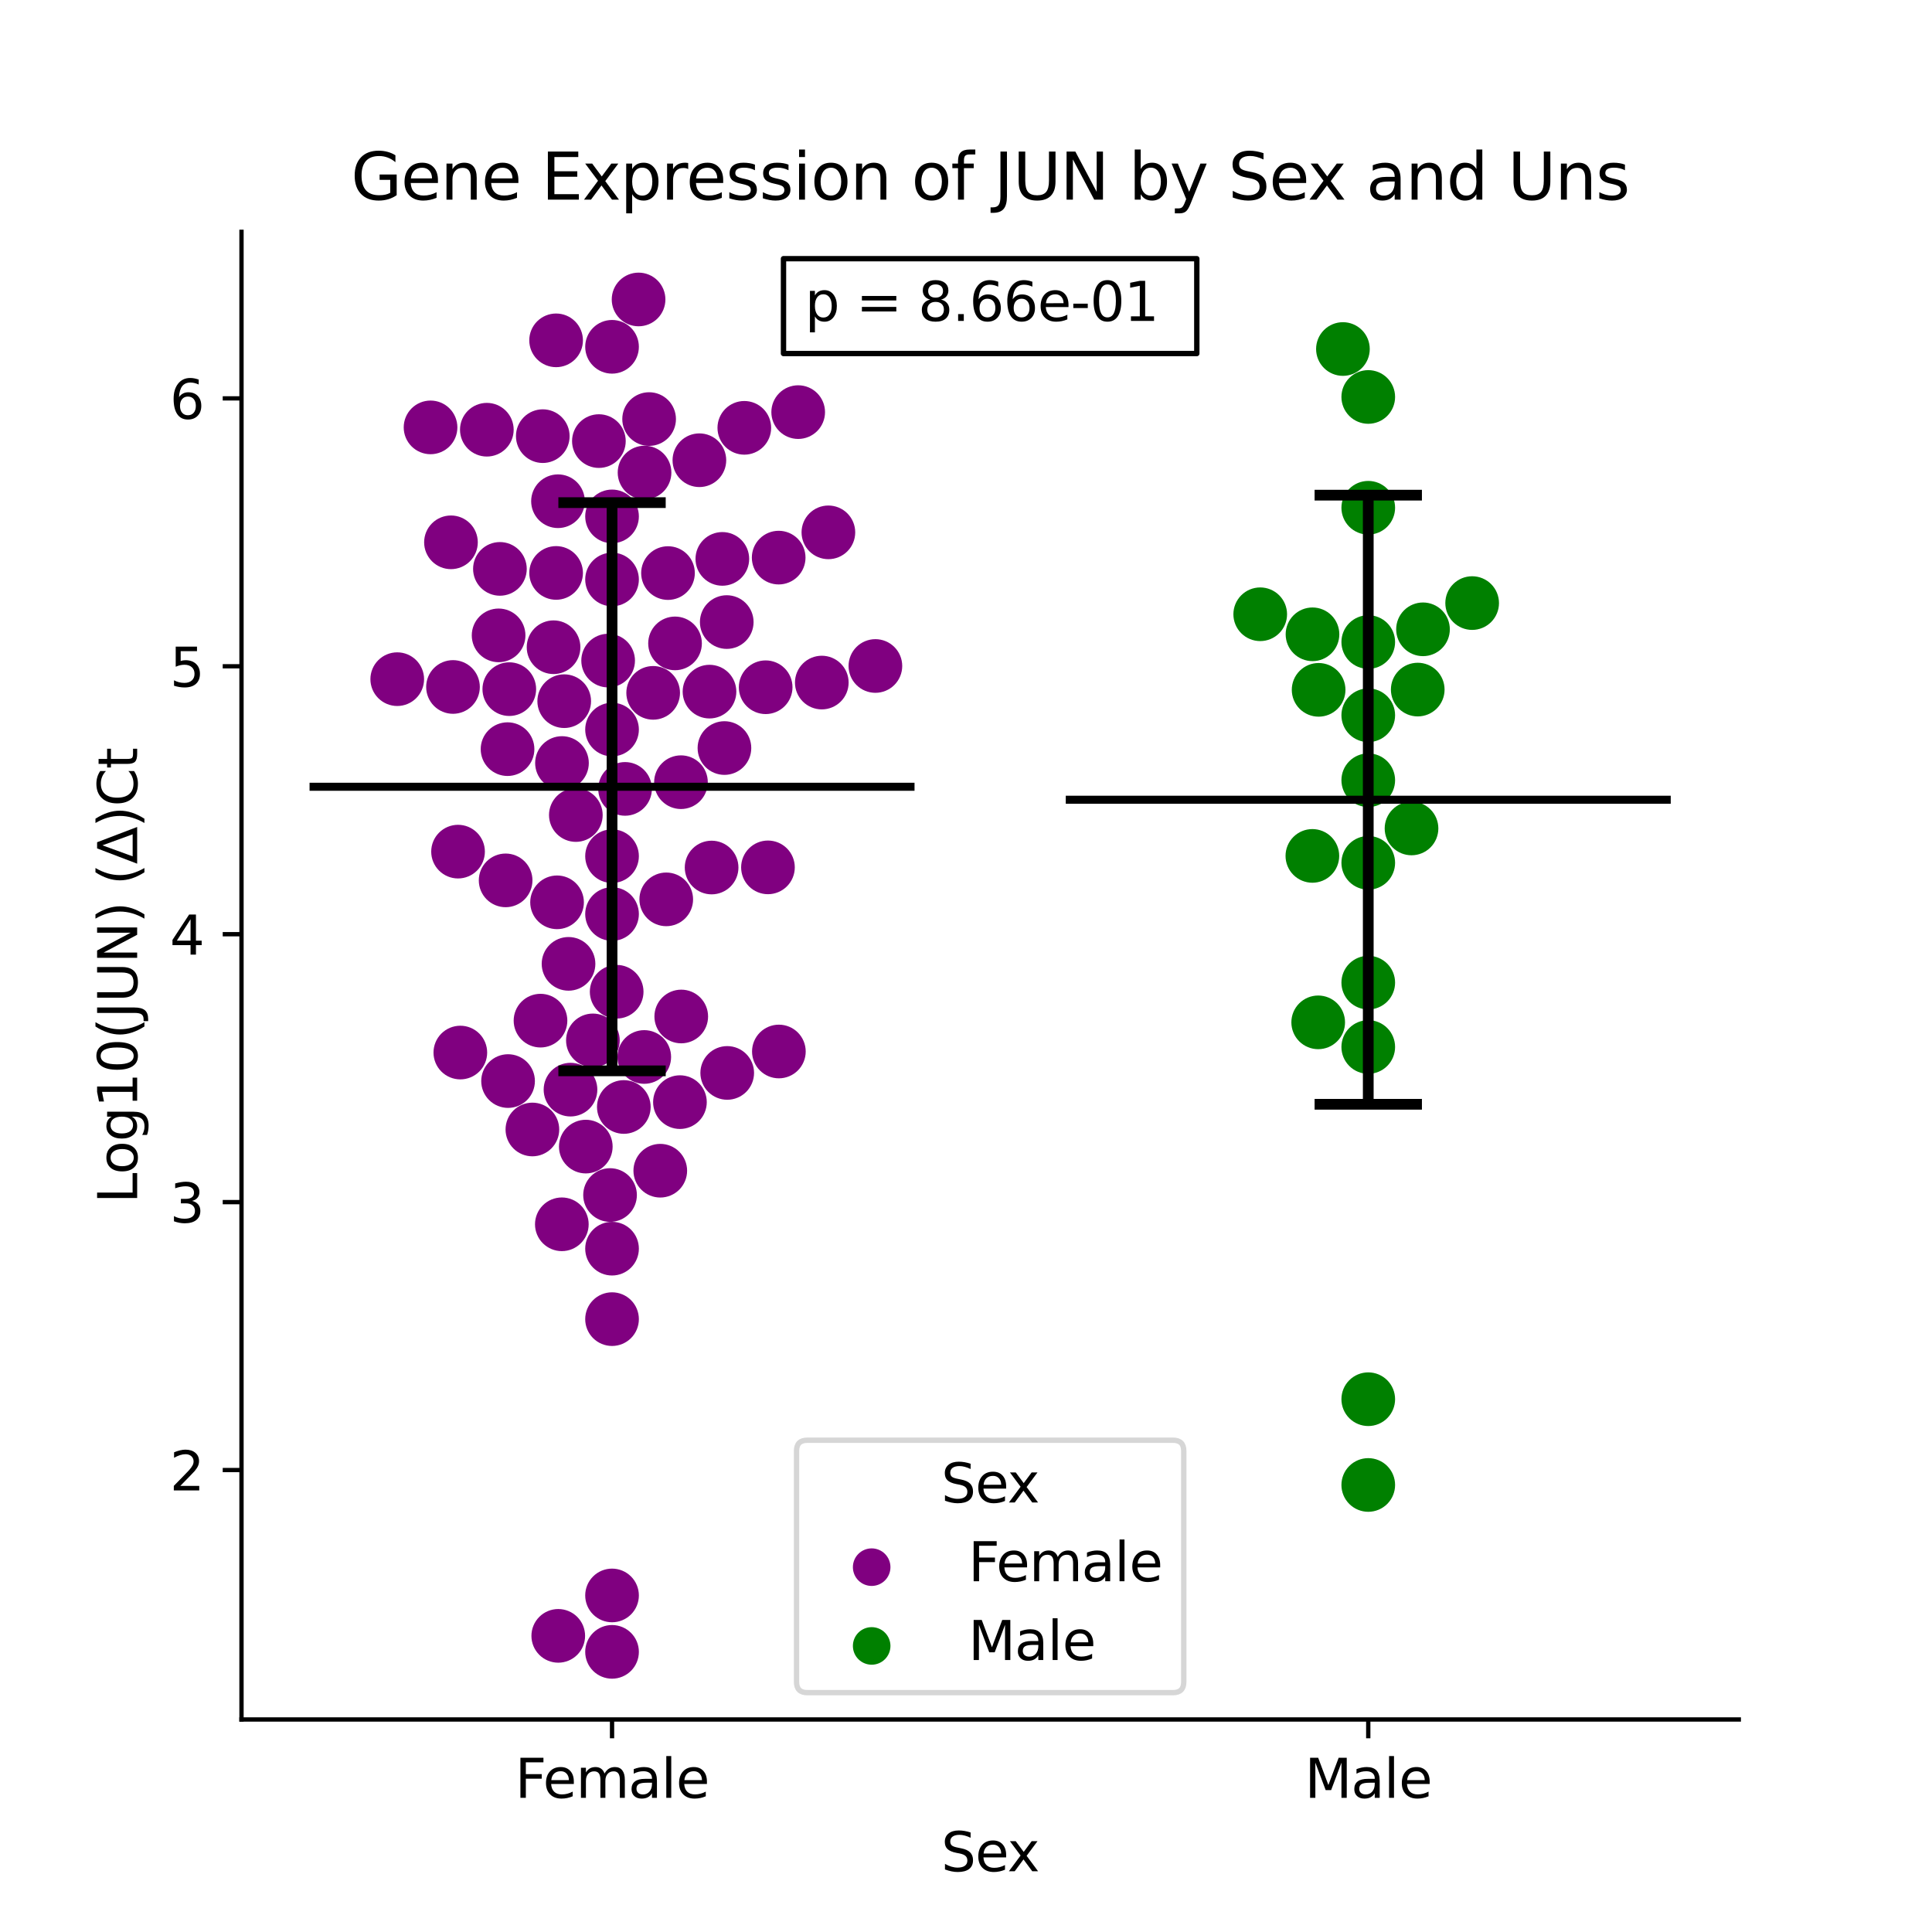 <?xml version="1.0" encoding="utf-8" standalone="no"?>
<!DOCTYPE svg PUBLIC "-//W3C//DTD SVG 1.1//EN"
  "http://www.w3.org/Graphics/SVG/1.1/DTD/svg11.dtd">
<svg xmlns:xlink="http://www.w3.org/1999/xlink" width="360pt" height="360pt" viewBox="0 0 360 360" xmlns="http://www.w3.org/2000/svg" version="1.1">
 <defs>
  <style type="text/css">*{stroke-linejoin: round; stroke-linecap: butt}</style>
 </defs>
 <g id="figure_1">
  <g id="patch_1">
   <path d="M 0 360 
L 360 360 
L 360 0 
L 0 0 
z
" style="fill: #ffffff"/>
  </g>
  <g id="axes_1">
   <g id="patch_2">
    <path d="M 45 320.4 
L 324 320.4 
L 324 43.2 
L 45 43.2 
z
" style="fill: #ffffff"/>
   </g>
   <g id="PathCollection_1">
    <defs>
     <path id="C0_0_2e475f07f2" d="M 0 5 
C 1.326 5 2.598 4.473 3.536 3.536 
C 4.473 2.598 5 1.326 5 -0 
C 5 -1.326 4.473 -2.598 3.536 -3.536 
C 2.598 -4.473 1.326 -5 0 -5 
C -1.326 -5 -2.598 -4.473 -3.536 -3.536 
C -4.473 -2.598 -5 -1.326 -5 0 
C -5 1.326 -4.473 2.598 -3.536 3.536 
C -2.598 4.473 -1.326 5 0 5 
z
"/>
    </defs>
    <g clip-path="url(#p9b2501542a)">
     <use xlink:href="#C0_0_2e475f07f2" x="142.67" y="128.057" style="fill: #800080"/>
    </g>
    <g clip-path="url(#p9b2501542a)">
     <use xlink:href="#C0_0_2e475f07f2" x="113.317" y="123.092" style="fill: #800080"/>
    </g>
    <g clip-path="url(#p9b2501542a)">
     <use xlink:href="#C0_0_2e475f07f2" x="101.14" y="81.27" style="fill: #800080"/>
    </g>
    <g clip-path="url(#p9b2501542a)">
     <use xlink:href="#C0_0_2e475f07f2" x="120.048" y="196.952" style="fill: #800080"/>
    </g>
    <g clip-path="url(#p9b2501542a)">
     <use xlink:href="#C0_0_2e475f07f2" x="94.9" y="128.411" style="fill: #800080"/>
    </g>
    <g clip-path="url(#p9b2501542a)">
     <use xlink:href="#C0_0_2e475f07f2" x="114.045" y="159.533" style="fill: #800080"/>
    </g>
    <g clip-path="url(#p9b2501542a)">
     <use xlink:href="#C0_0_2e475f07f2" x="125.783" y="119.887" style="fill: #800080"/>
    </g>
    <g clip-path="url(#p9b2501542a)">
     <use xlink:href="#C0_0_2e475f07f2" x="103.974" y="93.396" style="fill: #800080"/>
    </g>
    <g clip-path="url(#p9b2501542a)">
     <use xlink:href="#C0_0_2e475f07f2" x="111.595" y="82.192" style="fill: #800080"/>
    </g>
    <g clip-path="url(#p9b2501542a)">
     <use xlink:href="#C0_0_2e475f07f2" x="103.799" y="168.134" style="fill: #800080"/>
    </g>
    <g clip-path="url(#p9b2501542a)">
     <use xlink:href="#C0_0_2e475f07f2" x="145.133" y="195.931" style="fill: #800080"/>
    </g>
    <g clip-path="url(#p9b2501542a)">
     <use xlink:href="#C0_0_2e475f07f2" x="153.13" y="127.186" style="fill: #800080"/>
    </g>
    <g clip-path="url(#p9b2501542a)">
     <use xlink:href="#C0_0_2e475f07f2" x="94.671" y="201.441" style="fill: #800080"/>
    </g>
    <g clip-path="url(#p9b2501542a)">
     <use xlink:href="#C0_0_2e475f07f2" x="138.692" y="79.721" style="fill: #800080"/>
    </g>
    <g clip-path="url(#p9b2501542a)">
     <use xlink:href="#C0_0_2e475f07f2" x="134.989" y="139.388" style="fill: #800080"/>
    </g>
    <g clip-path="url(#p9b2501542a)">
     <use xlink:href="#C0_0_2e475f07f2" x="120.954" y="78.088" style="fill: #800080"/>
    </g>
    <g clip-path="url(#p9b2501542a)">
     <use xlink:href="#C0_0_2e475f07f2" x="104.023" y="304.818" style="fill: #800080"/>
    </g>
    <g clip-path="url(#p9b2501542a)">
     <use xlink:href="#C0_0_2e475f07f2" x="114.045" y="297.288" style="fill: #800080"/>
    </g>
    <g clip-path="url(#p9b2501542a)">
     <use xlink:href="#C0_0_2e475f07f2" x="143.098" y="161.622" style="fill: #800080"/>
    </g>
    <g clip-path="url(#p9b2501542a)">
     <use xlink:href="#C0_0_2e475f07f2" x="145.095" y="103.904" style="fill: #800080"/>
    </g>
    <g clip-path="url(#p9b2501542a)">
     <use xlink:href="#C0_0_2e475f07f2" x="132.205" y="128.875" style="fill: #800080"/>
    </g>
    <g clip-path="url(#p9b2501542a)">
     <use xlink:href="#C0_0_2e475f07f2" x="105.937" y="179.6" style="fill: #800080"/>
    </g>
    <g clip-path="url(#p9b2501542a)">
     <use xlink:href="#C0_0_2e475f07f2" x="126.697" y="205.366" style="fill: #800080"/>
    </g>
    <g clip-path="url(#p9b2501542a)">
     <use xlink:href="#C0_0_2e475f07f2" x="126.941" y="189.408" style="fill: #800080"/>
    </g>
    <g clip-path="url(#p9b2501542a)">
     <use xlink:href="#C0_0_2e475f07f2" x="107.3" y="151.87" style="fill: #800080"/>
    </g>
    <g clip-path="url(#p9b2501542a)">
     <use xlink:href="#C0_0_2e475f07f2" x="100.715" y="190.183" style="fill: #800080"/>
    </g>
    <g clip-path="url(#p9b2501542a)">
     <use xlink:href="#C0_0_2e475f07f2" x="109.155" y="213.651" style="fill: #800080"/>
    </g>
    <g clip-path="url(#p9b2501542a)">
     <use xlink:href="#C0_0_2e475f07f2" x="114.908" y="184.796" style="fill: #800080"/>
    </g>
    <g clip-path="url(#p9b2501542a)">
     <use xlink:href="#C0_0_2e475f07f2" x="114.045" y="307.8" style="fill: #800080"/>
    </g>
    <g clip-path="url(#p9b2501542a)">
     <use xlink:href="#C0_0_2e475f07f2" x="116.471" y="147" style="fill: #800080"/>
    </g>
    <g clip-path="url(#p9b2501542a)">
     <use xlink:href="#C0_0_2e475f07f2" x="114.045" y="245.802" style="fill: #800080"/>
    </g>
    <g clip-path="url(#p9b2501542a)">
     <use xlink:href="#C0_0_2e475f07f2" x="104.69" y="228.13" style="fill: #800080"/>
    </g>
    <g clip-path="url(#p9b2501542a)">
     <use xlink:href="#C0_0_2e475f07f2" x="116.241" y="206.271" style="fill: #800080"/>
    </g>
    <g clip-path="url(#p9b2501542a)">
     <use xlink:href="#C0_0_2e475f07f2" x="85.776" y="196.128" style="fill: #800080"/>
    </g>
    <g clip-path="url(#p9b2501542a)">
     <use xlink:href="#C0_0_2e475f07f2" x="74.02" y="126.553" style="fill: #800080"/>
    </g>
    <g clip-path="url(#p9b2501542a)">
     <use xlink:href="#C0_0_2e475f07f2" x="113.674" y="222.677" style="fill: #800080"/>
    </g>
    <g clip-path="url(#p9b2501542a)">
     <use xlink:href="#C0_0_2e475f07f2" x="135.418" y="115.913" style="fill: #800080"/>
    </g>
    <g clip-path="url(#p9b2501542a)">
     <use xlink:href="#C0_0_2e475f07f2" x="114.045" y="64.622" style="fill: #800080"/>
    </g>
    <g clip-path="url(#p9b2501542a)">
     <use xlink:href="#C0_0_2e475f07f2" x="106.304" y="203.039" style="fill: #800080"/>
    </g>
    <g clip-path="url(#p9b2501542a)">
     <use xlink:href="#C0_0_2e475f07f2" x="93.153" y="106.004" style="fill: #800080"/>
    </g>
    <g clip-path="url(#p9b2501542a)">
     <use xlink:href="#C0_0_2e475f07f2" x="114.045" y="170.318" style="fill: #800080"/>
    </g>
    <g clip-path="url(#p9b2501542a)">
     <use xlink:href="#C0_0_2e475f07f2" x="132.598" y="161.65" style="fill: #800080"/>
    </g>
    <g clip-path="url(#p9b2501542a)">
     <use xlink:href="#C0_0_2e475f07f2" x="118.989" y="55.8" style="fill: #800080"/>
    </g>
    <g clip-path="url(#p9b2501542a)">
     <use xlink:href="#C0_0_2e475f07f2" x="123.033" y="218.144" style="fill: #800080"/>
    </g>
    <g clip-path="url(#p9b2501542a)">
     <use xlink:href="#C0_0_2e475f07f2" x="135.507" y="199.925" style="fill: #800080"/>
    </g>
    <g clip-path="url(#p9b2501542a)">
     <use xlink:href="#C0_0_2e475f07f2" x="114.045" y="232.671" style="fill: #800080"/>
    </g>
    <g clip-path="url(#p9b2501542a)">
     <use xlink:href="#C0_0_2e475f07f2" x="130.32" y="85.757" style="fill: #800080"/>
    </g>
    <g clip-path="url(#p9b2501542a)">
     <use xlink:href="#C0_0_2e475f07f2" x="94.217" y="164.045" style="fill: #800080"/>
    </g>
    <g clip-path="url(#p9b2501542a)">
     <use xlink:href="#C0_0_2e475f07f2" x="103.622" y="63.418" style="fill: #800080"/>
    </g>
    <g clip-path="url(#p9b2501542a)">
     <use xlink:href="#C0_0_2e475f07f2" x="94.573" y="139.593" style="fill: #800080"/>
    </g>
    <g clip-path="url(#p9b2501542a)">
     <use xlink:href="#C0_0_2e475f07f2" x="99.203" y="210.462" style="fill: #800080"/>
    </g>
    <g clip-path="url(#p9b2501542a)">
     <use xlink:href="#C0_0_2e475f07f2" x="85.35" y="158.689" style="fill: #800080"/>
    </g>
    <g clip-path="url(#p9b2501542a)">
     <use xlink:href="#C0_0_2e475f07f2" x="80.226" y="79.637" style="fill: #800080"/>
    </g>
    <g clip-path="url(#p9b2501542a)">
     <use xlink:href="#C0_0_2e475f07f2" x="134.598" y="104.142" style="fill: #800080"/>
    </g>
    <g clip-path="url(#p9b2501542a)">
     <use xlink:href="#C0_0_2e475f07f2" x="120.101" y="88.055" style="fill: #800080"/>
    </g>
    <g clip-path="url(#p9b2501542a)">
     <use xlink:href="#C0_0_2e475f07f2" x="103.623" y="106.758" style="fill: #800080"/>
    </g>
    <g clip-path="url(#p9b2501542a)">
     <use xlink:href="#C0_0_2e475f07f2" x="90.716" y="80.071" style="fill: #800080"/>
    </g>
    <g clip-path="url(#p9b2501542a)">
     <use xlink:href="#C0_0_2e475f07f2" x="148.731" y="76.792" style="fill: #800080"/>
    </g>
    <g clip-path="url(#p9b2501542a)">
     <use xlink:href="#C0_0_2e475f07f2" x="104.716" y="142.178" style="fill: #800080"/>
    </g>
    <g clip-path="url(#p9b2501542a)">
     <use xlink:href="#C0_0_2e475f07f2" x="114.045" y="107.974" style="fill: #800080"/>
    </g>
    <g clip-path="url(#p9b2501542a)">
     <use xlink:href="#C0_0_2e475f07f2" x="154.358" y="99.196" style="fill: #800080"/>
    </g>
    <g clip-path="url(#p9b2501542a)">
     <use xlink:href="#C0_0_2e475f07f2" x="105.133" y="130.654" style="fill: #800080"/>
    </g>
    <g clip-path="url(#p9b2501542a)">
     <use xlink:href="#C0_0_2e475f07f2" x="124.471" y="106.784" style="fill: #800080"/>
    </g>
    <g clip-path="url(#p9b2501542a)">
     <use xlink:href="#C0_0_2e475f07f2" x="103.147" y="120.602" style="fill: #800080"/>
    </g>
    <g clip-path="url(#p9b2501542a)">
     <use xlink:href="#C0_0_2e475f07f2" x="121.708" y="129.103" style="fill: #800080"/>
    </g>
    <g clip-path="url(#p9b2501542a)">
     <use xlink:href="#C0_0_2e475f07f2" x="110.478" y="193.863" style="fill: #800080"/>
    </g>
    <g clip-path="url(#p9b2501542a)">
     <use xlink:href="#C0_0_2e475f07f2" x="84.031" y="101.053" style="fill: #800080"/>
    </g>
    <g clip-path="url(#p9b2501542a)">
     <use xlink:href="#C0_0_2e475f07f2" x="114.045" y="96.224" style="fill: #800080"/>
    </g>
    <g clip-path="url(#p9b2501542a)">
     <use xlink:href="#C0_0_2e475f07f2" x="92.907" y="118.392" style="fill: #800080"/>
    </g>
    <g clip-path="url(#p9b2501542a)">
     <use xlink:href="#C0_0_2e475f07f2" x="114.045" y="135.94" style="fill: #800080"/>
    </g>
    <g clip-path="url(#p9b2501542a)">
     <use xlink:href="#C0_0_2e475f07f2" x="84.409" y="128.007" style="fill: #800080"/>
    </g>
    <g clip-path="url(#p9b2501542a)">
     <use xlink:href="#C0_0_2e475f07f2" x="124.145" y="167.583" style="fill: #800080"/>
    </g>
    <g clip-path="url(#p9b2501542a)">
     <use xlink:href="#C0_0_2e475f07f2" x="126.888" y="145.75" style="fill: #800080"/>
    </g>
    <g clip-path="url(#p9b2501542a)">
     <use xlink:href="#C0_0_2e475f07f2" x="163.117" y="124.097" style="fill: #800080"/>
    </g>
   </g>
   <g id="PathCollection_2">
    <defs>
     <path id="C1_0_260e7c4cdd" d="M 0 5 
C 1.326 5 2.598 4.473 3.536 3.536 
C 4.473 2.598 5 1.326 5 -0 
C 5 -1.326 4.473 -2.598 3.536 -3.536 
C 2.598 -4.473 1.326 -5 0 -5 
C -1.326 -5 -2.598 -4.473 -3.536 -3.536 
C -4.473 -2.598 -5 -1.326 -5 0 
C -5 1.326 -4.473 2.598 -3.536 3.536 
C -2.598 4.473 -1.326 5 0 5 
z
"/>
    </defs>
    <g clip-path="url(#p9b2501542a)">
     <use xlink:href="#C1_0_260e7c4cdd" x="263.016" y="154.368" style="fill: #008000"/>
    </g>
    <g clip-path="url(#p9b2501542a)">
     <use xlink:href="#C1_0_260e7c4cdd" x="234.824" y="114.459" style="fill: #008000"/>
    </g>
    <g clip-path="url(#p9b2501542a)">
     <use xlink:href="#C1_0_260e7c4cdd" x="274.315" y="112.375" style="fill: #008000"/>
    </g>
    <g clip-path="url(#p9b2501542a)">
     <use xlink:href="#C1_0_260e7c4cdd" x="254.955" y="119.634" style="fill: #008000"/>
    </g>
    <g clip-path="url(#p9b2501542a)">
     <use xlink:href="#C1_0_260e7c4cdd" x="254.955" y="276.702" style="fill: #008000"/>
    </g>
    <g clip-path="url(#p9b2501542a)">
     <use xlink:href="#C1_0_260e7c4cdd" x="254.955" y="133.277" style="fill: #008000"/>
    </g>
    <g clip-path="url(#p9b2501542a)">
     <use xlink:href="#C1_0_260e7c4cdd" x="245.627" y="190.5" style="fill: #008000"/>
    </g>
    <g clip-path="url(#p9b2501542a)">
     <use xlink:href="#C1_0_260e7c4cdd" x="265.156" y="117.264" style="fill: #008000"/>
    </g>
    <g clip-path="url(#p9b2501542a)">
     <use xlink:href="#C1_0_260e7c4cdd" x="264.175" y="128.494" style="fill: #008000"/>
    </g>
    <g clip-path="url(#p9b2501542a)">
     <use xlink:href="#C1_0_260e7c4cdd" x="254.955" y="94.613" style="fill: #008000"/>
    </g>
    <g clip-path="url(#p9b2501542a)">
     <use xlink:href="#C1_0_260e7c4cdd" x="254.955" y="195.092" style="fill: #008000"/>
    </g>
    <g clip-path="url(#p9b2501542a)">
     <use xlink:href="#C1_0_260e7c4cdd" x="250.235" y="65.035" style="fill: #008000"/>
    </g>
    <g clip-path="url(#p9b2501542a)">
     <use xlink:href="#C1_0_260e7c4cdd" x="254.955" y="160.775" style="fill: #008000"/>
    </g>
    <g clip-path="url(#p9b2501542a)">
     <use xlink:href="#C1_0_260e7c4cdd" x="244.542" y="159.485" style="fill: #008000"/>
    </g>
    <g clip-path="url(#p9b2501542a)">
     <use xlink:href="#C1_0_260e7c4cdd" x="244.564" y="118.194" style="fill: #008000"/>
    </g>
    <g clip-path="url(#p9b2501542a)">
     <use xlink:href="#C1_0_260e7c4cdd" x="254.955" y="260.722" style="fill: #008000"/>
    </g>
    <g clip-path="url(#p9b2501542a)">
     <use xlink:href="#C1_0_260e7c4cdd" x="254.955" y="183.097" style="fill: #008000"/>
    </g>
    <g clip-path="url(#p9b2501542a)">
     <use xlink:href="#C1_0_260e7c4cdd" x="254.955" y="145.382" style="fill: #008000"/>
    </g>
    <g clip-path="url(#p9b2501542a)">
     <use xlink:href="#C1_0_260e7c4cdd" x="245.706" y="128.542" style="fill: #008000"/>
    </g>
    <g clip-path="url(#p9b2501542a)">
     <use xlink:href="#C1_0_260e7c4cdd" x="254.955" y="73.968" style="fill: #008000"/>
    </g>
   </g>
   <g id="PathCollection_3"/>
   <g id="PathCollection_4"/>
   <g id="matplotlib.axis_1">
    <g id="xtick_1">
     <g id="line2d_1">
      <defs>
       <path id="mce3f4f6e1c" d="M 0 0 
L 0 3.5 
" style="stroke: #000000; stroke-width: 0.8"/>
      </defs>
      <g>
       <use xlink:href="#mce3f4f6e1c" x="114.045" y="320.4" style="stroke: #000000; stroke-width: 0.8"/>
      </g>
     </g>
     <g id="text_1">
      <!-- Female -->
      <g transform="translate(95.968 334.998) scale(0.1 -0.1)">
       <defs>
        <path id="DejaVuSans-46" d="M 628 4666 
L 3309 4666 
L 3309 4134 
L 1259 4134 
L 1259 2759 
L 3109 2759 
L 3109 2228 
L 1259 2228 
L 1259 0 
L 628 0 
L 628 4666 
z
" transform="scale(0.016)"/>
        <path id="DejaVuSans-65" d="M 3597 1894 
L 3597 1613 
L 953 1613 
Q 991 1019 1311 708 
Q 1631 397 2203 397 
Q 2534 397 2845 478 
Q 3156 559 3463 722 
L 3463 178 
Q 3153 47 2828 -22 
Q 2503 -91 2169 -91 
Q 1331 -91 842 396 
Q 353 884 353 1716 
Q 353 2575 817 3079 
Q 1281 3584 2069 3584 
Q 2775 3584 3186 3129 
Q 3597 2675 3597 1894 
z
M 3022 2063 
Q 3016 2534 2758 2815 
Q 2500 3097 2075 3097 
Q 1594 3097 1305 2825 
Q 1016 2553 972 2059 
L 3022 2063 
z
" transform="scale(0.016)"/>
        <path id="DejaVuSans-6d" d="M 3328 2828 
Q 3544 3216 3844 3400 
Q 4144 3584 4550 3584 
Q 5097 3584 5394 3201 
Q 5691 2819 5691 2113 
L 5691 0 
L 5113 0 
L 5113 2094 
Q 5113 2597 4934 2840 
Q 4756 3084 4391 3084 
Q 3944 3084 3684 2787 
Q 3425 2491 3425 1978 
L 3425 0 
L 2847 0 
L 2847 2094 
Q 2847 2600 2669 2842 
Q 2491 3084 2119 3084 
Q 1678 3084 1418 2786 
Q 1159 2488 1159 1978 
L 1159 0 
L 581 0 
L 581 3500 
L 1159 3500 
L 1159 2956 
Q 1356 3278 1631 3431 
Q 1906 3584 2284 3584 
Q 2666 3584 2933 3390 
Q 3200 3197 3328 2828 
z
" transform="scale(0.016)"/>
        <path id="DejaVuSans-61" d="M 2194 1759 
Q 1497 1759 1228 1600 
Q 959 1441 959 1056 
Q 959 750 1161 570 
Q 1363 391 1709 391 
Q 2188 391 2477 730 
Q 2766 1069 2766 1631 
L 2766 1759 
L 2194 1759 
z
M 3341 1997 
L 3341 0 
L 2766 0 
L 2766 531 
Q 2569 213 2275 61 
Q 1981 -91 1556 -91 
Q 1019 -91 701 211 
Q 384 513 384 1019 
Q 384 1609 779 1909 
Q 1175 2209 1959 2209 
L 2766 2209 
L 2766 2266 
Q 2766 2663 2505 2880 
Q 2244 3097 1772 3097 
Q 1472 3097 1187 3025 
Q 903 2953 641 2809 
L 641 3341 
Q 956 3463 1253 3523 
Q 1550 3584 1831 3584 
Q 2591 3584 2966 3190 
Q 3341 2797 3341 1997 
z
" transform="scale(0.016)"/>
        <path id="DejaVuSans-6c" d="M 603 4863 
L 1178 4863 
L 1178 0 
L 603 0 
L 603 4863 
z
" transform="scale(0.016)"/>
       </defs>
       <use xlink:href="#DejaVuSans-46"/>
       <use xlink:href="#DejaVuSans-65" x="52.02"/>
       <use xlink:href="#DejaVuSans-6d" x="113.543"/>
       <use xlink:href="#DejaVuSans-61" x="210.955"/>
       <use xlink:href="#DejaVuSans-6c" x="272.234"/>
       <use xlink:href="#DejaVuSans-65" x="300.018"/>
      </g>
     </g>
    </g>
    <g id="xtick_2">
     <g id="line2d_2">
      <g>
       <use xlink:href="#mce3f4f6e1c" x="254.955" y="320.4" style="stroke: #000000; stroke-width: 0.8"/>
      </g>
     </g>
     <g id="text_2">
      <!-- Male -->
      <g transform="translate(243.111 334.998) scale(0.1 -0.1)">
       <defs>
        <path id="DejaVuSans-4d" d="M 628 4666 
L 1569 4666 
L 2759 1491 
L 3956 4666 
L 4897 4666 
L 4897 0 
L 4281 0 
L 4281 4097 
L 3078 897 
L 2444 897 
L 1241 4097 
L 1241 0 
L 628 0 
L 628 4666 
z
" transform="scale(0.016)"/>
       </defs>
       <use xlink:href="#DejaVuSans-4d"/>
       <use xlink:href="#DejaVuSans-61" x="86.279"/>
       <use xlink:href="#DejaVuSans-6c" x="147.559"/>
       <use xlink:href="#DejaVuSans-65" x="175.342"/>
      </g>
     </g>
    </g>
    <g id="text_3">
     <!-- Sex -->
     <g transform="translate(175.377 348.677) scale(0.1 -0.1)">
      <defs>
       <path id="DejaVuSans-53" d="M 3425 4513 
L 3425 3897 
Q 3066 4069 2747 4153 
Q 2428 4238 2131 4238 
Q 1616 4238 1336 4038 
Q 1056 3838 1056 3469 
Q 1056 3159 1242 3001 
Q 1428 2844 1947 2747 
L 2328 2669 
Q 3034 2534 3370 2195 
Q 3706 1856 3706 1288 
Q 3706 609 3251 259 
Q 2797 -91 1919 -91 
Q 1588 -91 1214 -16 
Q 841 59 441 206 
L 441 856 
Q 825 641 1194 531 
Q 1563 422 1919 422 
Q 2459 422 2753 634 
Q 3047 847 3047 1241 
Q 3047 1584 2836 1778 
Q 2625 1972 2144 2069 
L 1759 2144 
Q 1053 2284 737 2584 
Q 422 2884 422 3419 
Q 422 4038 858 4394 
Q 1294 4750 2059 4750 
Q 2388 4750 2728 4690 
Q 3069 4631 3425 4513 
z
" transform="scale(0.016)"/>
       <path id="DejaVuSans-78" d="M 3513 3500 
L 2247 1797 
L 3578 0 
L 2900 0 
L 1881 1375 
L 863 0 
L 184 0 
L 1544 1831 
L 300 3500 
L 978 3500 
L 1906 2253 
L 2834 3500 
L 3513 3500 
z
" transform="scale(0.016)"/>
      </defs>
      <use xlink:href="#DejaVuSans-53"/>
      <use xlink:href="#DejaVuSans-65" x="63.477"/>
      <use xlink:href="#DejaVuSans-78" x="123.25"/>
     </g>
    </g>
   </g>
   <g id="matplotlib.axis_2">
    <g id="ytick_1">
     <g id="line2d_3">
      <defs>
       <path id="m702c5b5480" d="M 0 0 
L -3.5 0 
" style="stroke: #000000; stroke-width: 0.8"/>
      </defs>
      <g>
       <use xlink:href="#m702c5b5480" x="45" y="273.921" style="stroke: #000000; stroke-width: 0.8"/>
      </g>
     </g>
     <g id="text_4">
      <!-- 2 -->
      <g transform="translate(31.637 277.72) scale(0.1 -0.1)">
       <defs>
        <path id="DejaVuSans-32" d="M 1228 531 
L 3431 531 
L 3431 0 
L 469 0 
L 469 531 
Q 828 903 1448 1529 
Q 2069 2156 2228 2338 
Q 2531 2678 2651 2914 
Q 2772 3150 2772 3378 
Q 2772 3750 2511 3984 
Q 2250 4219 1831 4219 
Q 1534 4219 1204 4116 
Q 875 4013 500 3803 
L 500 4441 
Q 881 4594 1212 4672 
Q 1544 4750 1819 4750 
Q 2544 4750 2975 4387 
Q 3406 4025 3406 3419 
Q 3406 3131 3298 2873 
Q 3191 2616 2906 2266 
Q 2828 2175 2409 1742 
Q 1991 1309 1228 531 
z
" transform="scale(0.016)"/>
       </defs>
       <use xlink:href="#DejaVuSans-32"/>
      </g>
     </g>
    </g>
    <g id="ytick_2">
     <g id="line2d_4">
      <g>
       <use xlink:href="#m702c5b5480" x="45" y="223.998" style="stroke: #000000; stroke-width: 0.8"/>
      </g>
     </g>
     <g id="text_5">
      <!-- 3 -->
      <g transform="translate(31.637 227.797) scale(0.1 -0.1)">
       <defs>
        <path id="DejaVuSans-33" d="M 2597 2516 
Q 3050 2419 3304 2112 
Q 3559 1806 3559 1356 
Q 3559 666 3084 287 
Q 2609 -91 1734 -91 
Q 1441 -91 1130 -33 
Q 819 25 488 141 
L 488 750 
Q 750 597 1062 519 
Q 1375 441 1716 441 
Q 2309 441 2620 675 
Q 2931 909 2931 1356 
Q 2931 1769 2642 2001 
Q 2353 2234 1838 2234 
L 1294 2234 
L 1294 2753 
L 1863 2753 
Q 2328 2753 2575 2939 
Q 2822 3125 2822 3475 
Q 2822 3834 2567 4026 
Q 2313 4219 1838 4219 
Q 1578 4219 1281 4162 
Q 984 4106 628 3988 
L 628 4550 
Q 988 4650 1302 4700 
Q 1616 4750 1894 4750 
Q 2613 4750 3031 4423 
Q 3450 4097 3450 3541 
Q 3450 3153 3228 2886 
Q 3006 2619 2597 2516 
z
" transform="scale(0.016)"/>
       </defs>
       <use xlink:href="#DejaVuSans-33"/>
      </g>
     </g>
    </g>
    <g id="ytick_3">
     <g id="line2d_5">
      <g>
       <use xlink:href="#m702c5b5480" x="45" y="174.076" style="stroke: #000000; stroke-width: 0.8"/>
      </g>
     </g>
     <g id="text_6">
      <!-- 4 -->
      <g transform="translate(31.637 177.875) scale(0.1 -0.1)">
       <defs>
        <path id="DejaVuSans-34" d="M 2419 4116 
L 825 1625 
L 2419 1625 
L 2419 4116 
z
M 2253 4666 
L 3047 4666 
L 3047 1625 
L 3713 1625 
L 3713 1100 
L 3047 1100 
L 3047 0 
L 2419 0 
L 2419 1100 
L 313 1100 
L 313 1709 
L 2253 4666 
z
" transform="scale(0.016)"/>
       </defs>
       <use xlink:href="#DejaVuSans-34"/>
      </g>
     </g>
    </g>
    <g id="ytick_4">
     <g id="line2d_6">
      <g>
       <use xlink:href="#m702c5b5480" x="45" y="124.153" style="stroke: #000000; stroke-width: 0.8"/>
      </g>
     </g>
     <g id="text_7">
      <!-- 5 -->
      <g transform="translate(31.637 127.953) scale(0.1 -0.1)">
       <defs>
        <path id="DejaVuSans-35" d="M 691 4666 
L 3169 4666 
L 3169 4134 
L 1269 4134 
L 1269 2991 
Q 1406 3038 1543 3061 
Q 1681 3084 1819 3084 
Q 2600 3084 3056 2656 
Q 3513 2228 3513 1497 
Q 3513 744 3044 326 
Q 2575 -91 1722 -91 
Q 1428 -91 1123 -41 
Q 819 9 494 109 
L 494 744 
Q 775 591 1075 516 
Q 1375 441 1709 441 
Q 2250 441 2565 725 
Q 2881 1009 2881 1497 
Q 2881 1984 2565 2268 
Q 2250 2553 1709 2553 
Q 1456 2553 1204 2497 
Q 953 2441 691 2322 
L 691 4666 
z
" transform="scale(0.016)"/>
       </defs>
       <use xlink:href="#DejaVuSans-35"/>
      </g>
     </g>
    </g>
    <g id="ytick_5">
     <g id="line2d_7">
      <g>
       <use xlink:href="#m702c5b5480" x="45" y="74.231" style="stroke: #000000; stroke-width: 0.8"/>
      </g>
     </g>
     <g id="text_8">
      <!-- 6 -->
      <g transform="translate(31.637 78.03) scale(0.1 -0.1)">
       <defs>
        <path id="DejaVuSans-36" d="M 2113 2584 
Q 1688 2584 1439 2293 
Q 1191 2003 1191 1497 
Q 1191 994 1439 701 
Q 1688 409 2113 409 
Q 2538 409 2786 701 
Q 3034 994 3034 1497 
Q 3034 2003 2786 2293 
Q 2538 2584 2113 2584 
z
M 3366 4563 
L 3366 3988 
Q 3128 4100 2886 4159 
Q 2644 4219 2406 4219 
Q 1781 4219 1451 3797 
Q 1122 3375 1075 2522 
Q 1259 2794 1537 2939 
Q 1816 3084 2150 3084 
Q 2853 3084 3261 2657 
Q 3669 2231 3669 1497 
Q 3669 778 3244 343 
Q 2819 -91 2113 -91 
Q 1303 -91 875 529 
Q 447 1150 447 2328 
Q 447 3434 972 4092 
Q 1497 4750 2381 4750 
Q 2619 4750 2861 4703 
Q 3103 4656 3366 4563 
z
" transform="scale(0.016)"/>
       </defs>
       <use xlink:href="#DejaVuSans-36"/>
      </g>
     </g>
    </g>
    <g id="text_9">
     <!-- Log10(JUN) (Δ)Ct -->
     <g transform="translate(25.558 224.234) rotate(-90) scale(0.1 -0.1)">
      <defs>
       <path id="DejaVuSans-4c" d="M 628 4666 
L 1259 4666 
L 1259 531 
L 3531 531 
L 3531 0 
L 628 0 
L 628 4666 
z
" transform="scale(0.016)"/>
       <path id="DejaVuSans-6f" d="M 1959 3097 
Q 1497 3097 1228 2736 
Q 959 2375 959 1747 
Q 959 1119 1226 758 
Q 1494 397 1959 397 
Q 2419 397 2687 759 
Q 2956 1122 2956 1747 
Q 2956 2369 2687 2733 
Q 2419 3097 1959 3097 
z
M 1959 3584 
Q 2709 3584 3137 3096 
Q 3566 2609 3566 1747 
Q 3566 888 3137 398 
Q 2709 -91 1959 -91 
Q 1206 -91 779 398 
Q 353 888 353 1747 
Q 353 2609 779 3096 
Q 1206 3584 1959 3584 
z
" transform="scale(0.016)"/>
       <path id="DejaVuSans-67" d="M 2906 1791 
Q 2906 2416 2648 2759 
Q 2391 3103 1925 3103 
Q 1463 3103 1205 2759 
Q 947 2416 947 1791 
Q 947 1169 1205 825 
Q 1463 481 1925 481 
Q 2391 481 2648 825 
Q 2906 1169 2906 1791 
z
M 3481 434 
Q 3481 -459 3084 -895 
Q 2688 -1331 1869 -1331 
Q 1566 -1331 1297 -1286 
Q 1028 -1241 775 -1147 
L 775 -588 
Q 1028 -725 1275 -790 
Q 1522 -856 1778 -856 
Q 2344 -856 2625 -561 
Q 2906 -266 2906 331 
L 2906 616 
Q 2728 306 2450 153 
Q 2172 0 1784 0 
Q 1141 0 747 490 
Q 353 981 353 1791 
Q 353 2603 747 3093 
Q 1141 3584 1784 3584 
Q 2172 3584 2450 3431 
Q 2728 3278 2906 2969 
L 2906 3500 
L 3481 3500 
L 3481 434 
z
" transform="scale(0.016)"/>
       <path id="DejaVuSans-31" d="M 794 531 
L 1825 531 
L 1825 4091 
L 703 3866 
L 703 4441 
L 1819 4666 
L 2450 4666 
L 2450 531 
L 3481 531 
L 3481 0 
L 794 0 
L 794 531 
z
" transform="scale(0.016)"/>
       <path id="DejaVuSans-30" d="M 2034 4250 
Q 1547 4250 1301 3770 
Q 1056 3291 1056 2328 
Q 1056 1369 1301 889 
Q 1547 409 2034 409 
Q 2525 409 2770 889 
Q 3016 1369 3016 2328 
Q 3016 3291 2770 3770 
Q 2525 4250 2034 4250 
z
M 2034 4750 
Q 2819 4750 3233 4129 
Q 3647 3509 3647 2328 
Q 3647 1150 3233 529 
Q 2819 -91 2034 -91 
Q 1250 -91 836 529 
Q 422 1150 422 2328 
Q 422 3509 836 4129 
Q 1250 4750 2034 4750 
z
" transform="scale(0.016)"/>
       <path id="DejaVuSans-28" d="M 1984 4856 
Q 1566 4138 1362 3434 
Q 1159 2731 1159 2009 
Q 1159 1288 1364 580 
Q 1569 -128 1984 -844 
L 1484 -844 
Q 1016 -109 783 600 
Q 550 1309 550 2009 
Q 550 2706 781 3412 
Q 1013 4119 1484 4856 
L 1984 4856 
z
" transform="scale(0.016)"/>
       <path id="DejaVuSans-4a" d="M 628 4666 
L 1259 4666 
L 1259 325 
Q 1259 -519 939 -900 
Q 619 -1281 -91 -1281 
L -331 -1281 
L -331 -750 
L -134 -750 
Q 284 -750 456 -515 
Q 628 -281 628 325 
L 628 4666 
z
" transform="scale(0.016)"/>
       <path id="DejaVuSans-55" d="M 556 4666 
L 1191 4666 
L 1191 1831 
Q 1191 1081 1462 751 
Q 1734 422 2344 422 
Q 2950 422 3222 751 
Q 3494 1081 3494 1831 
L 3494 4666 
L 4128 4666 
L 4128 1753 
Q 4128 841 3676 375 
Q 3225 -91 2344 -91 
Q 1459 -91 1007 375 
Q 556 841 556 1753 
L 556 4666 
z
" transform="scale(0.016)"/>
       <path id="DejaVuSans-4e" d="M 628 4666 
L 1478 4666 
L 3547 763 
L 3547 4666 
L 4159 4666 
L 4159 0 
L 3309 0 
L 1241 3903 
L 1241 0 
L 628 0 
L 628 4666 
z
" transform="scale(0.016)"/>
       <path id="DejaVuSans-29" d="M 513 4856 
L 1013 4856 
Q 1481 4119 1714 3412 
Q 1947 2706 1947 2009 
Q 1947 1309 1714 600 
Q 1481 -109 1013 -844 
L 513 -844 
Q 928 -128 1133 580 
Q 1338 1288 1338 2009 
Q 1338 2731 1133 3434 
Q 928 4138 513 4856 
z
" transform="scale(0.016)"/>
       <path id="DejaVuSans-20" transform="scale(0.016)"/>
       <path id="DejaVuSans-394" d="M 2188 4044 
L 906 525 
L 3472 525 
L 2188 4044 
z
M 50 0 
L 1831 4666 
L 2547 4666 
L 4325 0 
L 50 0 
z
" transform="scale(0.016)"/>
       <path id="DejaVuSans-43" d="M 4122 4306 
L 4122 3641 
Q 3803 3938 3442 4084 
Q 3081 4231 2675 4231 
Q 1875 4231 1450 3742 
Q 1025 3253 1025 2328 
Q 1025 1406 1450 917 
Q 1875 428 2675 428 
Q 3081 428 3442 575 
Q 3803 722 4122 1019 
L 4122 359 
Q 3791 134 3420 21 
Q 3050 -91 2638 -91 
Q 1578 -91 968 557 
Q 359 1206 359 2328 
Q 359 3453 968 4101 
Q 1578 4750 2638 4750 
Q 3056 4750 3426 4639 
Q 3797 4528 4122 4306 
z
" transform="scale(0.016)"/>
       <path id="DejaVuSans-74" d="M 1172 4494 
L 1172 3500 
L 2356 3500 
L 2356 3053 
L 1172 3053 
L 1172 1153 
Q 1172 725 1289 603 
Q 1406 481 1766 481 
L 2356 481 
L 2356 0 
L 1766 0 
Q 1100 0 847 248 
Q 594 497 594 1153 
L 594 3053 
L 172 3053 
L 172 3500 
L 594 3500 
L 594 4494 
L 1172 4494 
z
" transform="scale(0.016)"/>
      </defs>
      <use xlink:href="#DejaVuSans-4c"/>
      <use xlink:href="#DejaVuSans-6f" x="53.963"/>
      <use xlink:href="#DejaVuSans-67" x="115.145"/>
      <use xlink:href="#DejaVuSans-31" x="178.621"/>
      <use xlink:href="#DejaVuSans-30" x="242.244"/>
      <use xlink:href="#DejaVuSans-28" x="305.867"/>
      <use xlink:href="#DejaVuSans-4a" x="344.881"/>
      <use xlink:href="#DejaVuSans-55" x="374.373"/>
      <use xlink:href="#DejaVuSans-4e" x="447.566"/>
      <use xlink:href="#DejaVuSans-29" x="522.371"/>
      <use xlink:href="#DejaVuSans-20" x="561.385"/>
      <use xlink:href="#DejaVuSans-28" x="593.172"/>
      <use xlink:href="#DejaVuSans-394" x="632.186"/>
      <use xlink:href="#DejaVuSans-29" x="700.594"/>
      <use xlink:href="#DejaVuSans-43" x="739.607"/>
      <use xlink:href="#DejaVuSans-74" x="809.432"/>
     </g>
    </g>
   </g>
   <g id="LineCollection_1">
    <path d="M 114.045 199.538 
L 114.045 93.66 
" clip-path="url(#p9b2501542a)" style="fill: none; stroke: #000000; stroke-width: 2"/>
   </g>
   <g id="line2d_8">
    <defs>
     <path id="mb579db1984" d="M 10 0 
L -10 -0 
" style="stroke: #000000; stroke-width: 2"/>
    </defs>
    <g clip-path="url(#p9b2501542a)">
     <use xlink:href="#mb579db1984" x="114.045" y="199.538" style="stroke: #000000; stroke-width: 2"/>
    </g>
   </g>
   <g id="line2d_9">
    <g clip-path="url(#p9b2501542a)">
     <use xlink:href="#mb579db1984" x="114.045" y="93.66" style="stroke: #000000; stroke-width: 2"/>
    </g>
   </g>
   <g id="LineCollection_2">
    <path d="M 254.955 205.768 
L 254.955 92.268 
" clip-path="url(#p9b2501542a)" style="fill: none; stroke: #000000; stroke-width: 2"/>
   </g>
   <g id="line2d_10">
    <g clip-path="url(#p9b2501542a)">
     <use xlink:href="#mb579db1984" x="254.955" y="205.768" style="stroke: #000000; stroke-width: 2"/>
    </g>
   </g>
   <g id="line2d_11">
    <g clip-path="url(#p9b2501542a)">
     <use xlink:href="#mb579db1984" x="254.955" y="92.268" style="stroke: #000000; stroke-width: 2"/>
    </g>
   </g>
   <g id="LineCollection_3">
    <path d="M 57.682 146.599 
L 170.409 146.599 
" clip-path="url(#p9b2501542a)" style="fill: none; stroke: #000000; stroke-width: 1.5"/>
   </g>
   <g id="LineCollection_4">
    <path d="M 198.591 149.018 
L 311.318 149.018 
" clip-path="url(#p9b2501542a)" style="fill: none; stroke: #000000; stroke-width: 1.5"/>
   </g>
   <g id="patch_3">
    <path d="M 45 320.4 
L 45 43.2 
" style="fill: none; stroke: #000000; stroke-width: 0.8; stroke-linejoin: miter; stroke-linecap: square"/>
   </g>
   <g id="patch_4">
    <path d="M 45 320.4 
L 324 320.4 
" style="fill: none; stroke: #000000; stroke-width: 0.8; stroke-linejoin: miter; stroke-linecap: square"/>
   </g>
   <g id="text_10">
    <!-- Gene Expression of JUN by Sex and Uns -->
    <g transform="translate(65.401 37.2) scale(0.12 -0.12)">
     <defs>
      <path id="DejaVuSans-47" d="M 3809 666 
L 3809 1919 
L 2778 1919 
L 2778 2438 
L 4434 2438 
L 4434 434 
Q 4069 175 3628 42 
Q 3188 -91 2688 -91 
Q 1594 -91 976 548 
Q 359 1188 359 2328 
Q 359 3472 976 4111 
Q 1594 4750 2688 4750 
Q 3144 4750 3555 4637 
Q 3966 4525 4313 4306 
L 4313 3634 
Q 3963 3931 3569 4081 
Q 3175 4231 2741 4231 
Q 1884 4231 1454 3753 
Q 1025 3275 1025 2328 
Q 1025 1384 1454 906 
Q 1884 428 2741 428 
Q 3075 428 3337 486 
Q 3600 544 3809 666 
z
" transform="scale(0.016)"/>
      <path id="DejaVuSans-6e" d="M 3513 2113 
L 3513 0 
L 2938 0 
L 2938 2094 
Q 2938 2591 2744 2837 
Q 2550 3084 2163 3084 
Q 1697 3084 1428 2787 
Q 1159 2491 1159 1978 
L 1159 0 
L 581 0 
L 581 3500 
L 1159 3500 
L 1159 2956 
Q 1366 3272 1645 3428 
Q 1925 3584 2291 3584 
Q 2894 3584 3203 3211 
Q 3513 2838 3513 2113 
z
" transform="scale(0.016)"/>
      <path id="DejaVuSans-45" d="M 628 4666 
L 3578 4666 
L 3578 4134 
L 1259 4134 
L 1259 2753 
L 3481 2753 
L 3481 2222 
L 1259 2222 
L 1259 531 
L 3634 531 
L 3634 0 
L 628 0 
L 628 4666 
z
" transform="scale(0.016)"/>
      <path id="DejaVuSans-70" d="M 1159 525 
L 1159 -1331 
L 581 -1331 
L 581 3500 
L 1159 3500 
L 1159 2969 
Q 1341 3281 1617 3432 
Q 1894 3584 2278 3584 
Q 2916 3584 3314 3078 
Q 3713 2572 3713 1747 
Q 3713 922 3314 415 
Q 2916 -91 2278 -91 
Q 1894 -91 1617 61 
Q 1341 213 1159 525 
z
M 3116 1747 
Q 3116 2381 2855 2742 
Q 2594 3103 2138 3103 
Q 1681 3103 1420 2742 
Q 1159 2381 1159 1747 
Q 1159 1113 1420 752 
Q 1681 391 2138 391 
Q 2594 391 2855 752 
Q 3116 1113 3116 1747 
z
" transform="scale(0.016)"/>
      <path id="DejaVuSans-72" d="M 2631 2963 
Q 2534 3019 2420 3045 
Q 2306 3072 2169 3072 
Q 1681 3072 1420 2755 
Q 1159 2438 1159 1844 
L 1159 0 
L 581 0 
L 581 3500 
L 1159 3500 
L 1159 2956 
Q 1341 3275 1631 3429 
Q 1922 3584 2338 3584 
Q 2397 3584 2469 3576 
Q 2541 3569 2628 3553 
L 2631 2963 
z
" transform="scale(0.016)"/>
      <path id="DejaVuSans-73" d="M 2834 3397 
L 2834 2853 
Q 2591 2978 2328 3040 
Q 2066 3103 1784 3103 
Q 1356 3103 1142 2972 
Q 928 2841 928 2578 
Q 928 2378 1081 2264 
Q 1234 2150 1697 2047 
L 1894 2003 
Q 2506 1872 2764 1633 
Q 3022 1394 3022 966 
Q 3022 478 2636 193 
Q 2250 -91 1575 -91 
Q 1294 -91 989 -36 
Q 684 19 347 128 
L 347 722 
Q 666 556 975 473 
Q 1284 391 1588 391 
Q 1994 391 2212 530 
Q 2431 669 2431 922 
Q 2431 1156 2273 1281 
Q 2116 1406 1581 1522 
L 1381 1569 
Q 847 1681 609 1914 
Q 372 2147 372 2553 
Q 372 3047 722 3315 
Q 1072 3584 1716 3584 
Q 2034 3584 2315 3537 
Q 2597 3491 2834 3397 
z
" transform="scale(0.016)"/>
      <path id="DejaVuSans-69" d="M 603 3500 
L 1178 3500 
L 1178 0 
L 603 0 
L 603 3500 
z
M 603 4863 
L 1178 4863 
L 1178 4134 
L 603 4134 
L 603 4863 
z
" transform="scale(0.016)"/>
      <path id="DejaVuSans-66" d="M 2375 4863 
L 2375 4384 
L 1825 4384 
Q 1516 4384 1395 4259 
Q 1275 4134 1275 3809 
L 1275 3500 
L 2222 3500 
L 2222 3053 
L 1275 3053 
L 1275 0 
L 697 0 
L 697 3053 
L 147 3053 
L 147 3500 
L 697 3500 
L 697 3744 
Q 697 4328 969 4595 
Q 1241 4863 1831 4863 
L 2375 4863 
z
" transform="scale(0.016)"/>
      <path id="DejaVuSans-62" d="M 3116 1747 
Q 3116 2381 2855 2742 
Q 2594 3103 2138 3103 
Q 1681 3103 1420 2742 
Q 1159 2381 1159 1747 
Q 1159 1113 1420 752 
Q 1681 391 2138 391 
Q 2594 391 2855 752 
Q 3116 1113 3116 1747 
z
M 1159 2969 
Q 1341 3281 1617 3432 
Q 1894 3584 2278 3584 
Q 2916 3584 3314 3078 
Q 3713 2572 3713 1747 
Q 3713 922 3314 415 
Q 2916 -91 2278 -91 
Q 1894 -91 1617 61 
Q 1341 213 1159 525 
L 1159 0 
L 581 0 
L 581 4863 
L 1159 4863 
L 1159 2969 
z
" transform="scale(0.016)"/>
      <path id="DejaVuSans-79" d="M 2059 -325 
Q 1816 -950 1584 -1140 
Q 1353 -1331 966 -1331 
L 506 -1331 
L 506 -850 
L 844 -850 
Q 1081 -850 1212 -737 
Q 1344 -625 1503 -206 
L 1606 56 
L 191 3500 
L 800 3500 
L 1894 763 
L 2988 3500 
L 3597 3500 
L 2059 -325 
z
" transform="scale(0.016)"/>
      <path id="DejaVuSans-64" d="M 2906 2969 
L 2906 4863 
L 3481 4863 
L 3481 0 
L 2906 0 
L 2906 525 
Q 2725 213 2448 61 
Q 2172 -91 1784 -91 
Q 1150 -91 751 415 
Q 353 922 353 1747 
Q 353 2572 751 3078 
Q 1150 3584 1784 3584 
Q 2172 3584 2448 3432 
Q 2725 3281 2906 2969 
z
M 947 1747 
Q 947 1113 1208 752 
Q 1469 391 1925 391 
Q 2381 391 2643 752 
Q 2906 1113 2906 1747 
Q 2906 2381 2643 2742 
Q 2381 3103 1925 3103 
Q 1469 3103 1208 2742 
Q 947 2381 947 1747 
z
" transform="scale(0.016)"/>
     </defs>
     <use xlink:href="#DejaVuSans-47"/>
     <use xlink:href="#DejaVuSans-65" x="77.49"/>
     <use xlink:href="#DejaVuSans-6e" x="139.014"/>
     <use xlink:href="#DejaVuSans-65" x="202.393"/>
     <use xlink:href="#DejaVuSans-20" x="263.916"/>
     <use xlink:href="#DejaVuSans-45" x="295.703"/>
     <use xlink:href="#DejaVuSans-78" x="358.887"/>
     <use xlink:href="#DejaVuSans-70" x="418.066"/>
     <use xlink:href="#DejaVuSans-72" x="481.543"/>
     <use xlink:href="#DejaVuSans-65" x="520.406"/>
     <use xlink:href="#DejaVuSans-73" x="581.93"/>
     <use xlink:href="#DejaVuSans-73" x="634.029"/>
     <use xlink:href="#DejaVuSans-69" x="686.129"/>
     <use xlink:href="#DejaVuSans-6f" x="713.912"/>
     <use xlink:href="#DejaVuSans-6e" x="775.094"/>
     <use xlink:href="#DejaVuSans-20" x="838.473"/>
     <use xlink:href="#DejaVuSans-6f" x="870.26"/>
     <use xlink:href="#DejaVuSans-66" x="931.441"/>
     <use xlink:href="#DejaVuSans-20" x="966.646"/>
     <use xlink:href="#DejaVuSans-4a" x="998.434"/>
     <use xlink:href="#DejaVuSans-55" x="1027.926"/>
     <use xlink:href="#DejaVuSans-4e" x="1101.119"/>
     <use xlink:href="#DejaVuSans-20" x="1175.924"/>
     <use xlink:href="#DejaVuSans-62" x="1207.711"/>
     <use xlink:href="#DejaVuSans-79" x="1271.188"/>
     <use xlink:href="#DejaVuSans-20" x="1330.367"/>
     <use xlink:href="#DejaVuSans-53" x="1362.154"/>
     <use xlink:href="#DejaVuSans-65" x="1425.631"/>
     <use xlink:href="#DejaVuSans-78" x="1485.404"/>
     <use xlink:href="#DejaVuSans-20" x="1544.584"/>
     <use xlink:href="#DejaVuSans-61" x="1576.371"/>
     <use xlink:href="#DejaVuSans-6e" x="1637.65"/>
     <use xlink:href="#DejaVuSans-64" x="1701.029"/>
     <use xlink:href="#DejaVuSans-20" x="1764.506"/>
     <use xlink:href="#DejaVuSans-55" x="1796.293"/>
     <use xlink:href="#DejaVuSans-6e" x="1869.486"/>
     <use xlink:href="#DejaVuSans-73" x="1932.865"/>
    </g>
   </g>
   <g id="patch_5">
    <path d="M 145.993 65.878 
L 223.007 65.878 
L 223.007 48.2 
L 145.993 48.2 
z
" style="fill: #ffffff; stroke: #000000; stroke-linejoin: miter"/>
   </g>
   <g id="text_11">
    <!-- p = 8.66e-01  -->
    <g transform="translate(149.993 59.798) scale(0.1 -0.1)">
     <defs>
      <path id="DejaVuSans-3d" d="M 678 2906 
L 4684 2906 
L 4684 2381 
L 678 2381 
L 678 2906 
z
M 678 1631 
L 4684 1631 
L 4684 1100 
L 678 1100 
L 678 1631 
z
" transform="scale(0.016)"/>
      <path id="DejaVuSans-38" d="M 2034 2216 
Q 1584 2216 1326 1975 
Q 1069 1734 1069 1313 
Q 1069 891 1326 650 
Q 1584 409 2034 409 
Q 2484 409 2743 651 
Q 3003 894 3003 1313 
Q 3003 1734 2745 1975 
Q 2488 2216 2034 2216 
z
M 1403 2484 
Q 997 2584 770 2862 
Q 544 3141 544 3541 
Q 544 4100 942 4425 
Q 1341 4750 2034 4750 
Q 2731 4750 3128 4425 
Q 3525 4100 3525 3541 
Q 3525 3141 3298 2862 
Q 3072 2584 2669 2484 
Q 3125 2378 3379 2068 
Q 3634 1759 3634 1313 
Q 3634 634 3220 271 
Q 2806 -91 2034 -91 
Q 1263 -91 848 271 
Q 434 634 434 1313 
Q 434 1759 690 2068 
Q 947 2378 1403 2484 
z
M 1172 3481 
Q 1172 3119 1398 2916 
Q 1625 2713 2034 2713 
Q 2441 2713 2670 2916 
Q 2900 3119 2900 3481 
Q 2900 3844 2670 4047 
Q 2441 4250 2034 4250 
Q 1625 4250 1398 4047 
Q 1172 3844 1172 3481 
z
" transform="scale(0.016)"/>
      <path id="DejaVuSans-2e" d="M 684 794 
L 1344 794 
L 1344 0 
L 684 0 
L 684 794 
z
" transform="scale(0.016)"/>
      <path id="DejaVuSans-2d" d="M 313 2009 
L 1997 2009 
L 1997 1497 
L 313 1497 
L 313 2009 
z
" transform="scale(0.016)"/>
     </defs>
     <use xlink:href="#DejaVuSans-70"/>
     <use xlink:href="#DejaVuSans-20" x="63.477"/>
     <use xlink:href="#DejaVuSans-3d" x="95.264"/>
     <use xlink:href="#DejaVuSans-20" x="179.053"/>
     <use xlink:href="#DejaVuSans-38" x="210.84"/>
     <use xlink:href="#DejaVuSans-2e" x="274.463"/>
     <use xlink:href="#DejaVuSans-36" x="306.25"/>
     <use xlink:href="#DejaVuSans-36" x="369.873"/>
     <use xlink:href="#DejaVuSans-65" x="433.496"/>
     <use xlink:href="#DejaVuSans-2d" x="495.02"/>
     <use xlink:href="#DejaVuSans-30" x="531.104"/>
     <use xlink:href="#DejaVuSans-31" x="594.727"/>
     <use xlink:href="#DejaVuSans-20" x="658.35"/>
    </g>
   </g>
   <g id="legend_1">
    <g id="patch_6">
     <path d="M 150.423 315.4 
L 218.577 315.4 
Q 220.577 315.4 220.577 313.4 
L 220.577 270.366 
Q 220.577 268.366 218.577 268.366 
L 150.423 268.366 
Q 148.423 268.366 148.423 270.366 
L 148.423 313.4 
Q 148.423 315.4 150.423 315.4 
z
" style="fill: #ffffff; opacity: 0.8; stroke: #cccccc; stroke-linejoin: miter"/>
    </g>
    <g id="text_12">
     <!-- Sex -->
     <g transform="translate(175.377 279.964) scale(0.1 -0.1)">
      <use xlink:href="#DejaVuSans-53"/>
      <use xlink:href="#DejaVuSans-65" x="63.477"/>
      <use xlink:href="#DejaVuSans-78" x="123.25"/>
     </g>
    </g>
    <g id="PathCollection_5">
     <defs>
      <path id="m29dfa42ee0" d="M 0 3 
C 0.796 3 1.559 2.684 2.121 2.121 
C 2.684 1.559 3 0.796 3 0 
C 3 -0.796 2.684 -1.559 2.121 -2.121 
C 1.559 -2.684 0.796 -3 0 -3 
C -0.796 -3 -1.559 -2.684 -2.121 -2.121 
C -2.684 -1.559 -3 -0.796 -3 0 
C -3 0.796 -2.684 1.559 -2.121 2.121 
C -1.559 2.684 -0.796 3 0 3 
z
" style="stroke: #800080"/>
     </defs>
     <g>
      <use xlink:href="#m29dfa42ee0" x="162.423" y="292.017" style="fill: #800080; stroke: #800080"/>
     </g>
    </g>
    <g id="text_13">
     <!-- Female -->
     <g transform="translate(180.423 294.642) scale(0.1 -0.1)">
      <use xlink:href="#DejaVuSans-46"/>
      <use xlink:href="#DejaVuSans-65" x="52.02"/>
      <use xlink:href="#DejaVuSans-6d" x="113.543"/>
      <use xlink:href="#DejaVuSans-61" x="210.955"/>
      <use xlink:href="#DejaVuSans-6c" x="272.234"/>
      <use xlink:href="#DejaVuSans-65" x="300.018"/>
     </g>
    </g>
    <g id="PathCollection_6">
     <defs>
      <path id="m4fc9b59b03" d="M 0 3 
C 0.796 3 1.559 2.684 2.121 2.121 
C 2.684 1.559 3 0.796 3 0 
C 3 -0.796 2.684 -1.559 2.121 -2.121 
C 1.559 -2.684 0.796 -3 0 -3 
C -0.796 -3 -1.559 -2.684 -2.121 -2.121 
C -2.684 -1.559 -3 -0.796 -3 0 
C -3 0.796 -2.684 1.559 -2.121 2.121 
C -1.559 2.684 -0.796 3 0 3 
z
" style="stroke: #008000"/>
     </defs>
     <g>
      <use xlink:href="#m4fc9b59b03" x="162.423" y="306.695" style="fill: #008000; stroke: #008000"/>
     </g>
    </g>
    <g id="text_14">
     <!-- Male -->
     <g transform="translate(180.423 309.32) scale(0.1 -0.1)">
      <use xlink:href="#DejaVuSans-4d"/>
      <use xlink:href="#DejaVuSans-61" x="86.279"/>
      <use xlink:href="#DejaVuSans-6c" x="147.559"/>
      <use xlink:href="#DejaVuSans-65" x="175.342"/>
     </g>
    </g>
   </g>
  </g>
 </g>
 <defs>
  <clipPath id="p9b2501542a">
   <rect x="45" y="43.2" width="279" height="277.2"/>
  </clipPath>
 </defs>
</svg>
